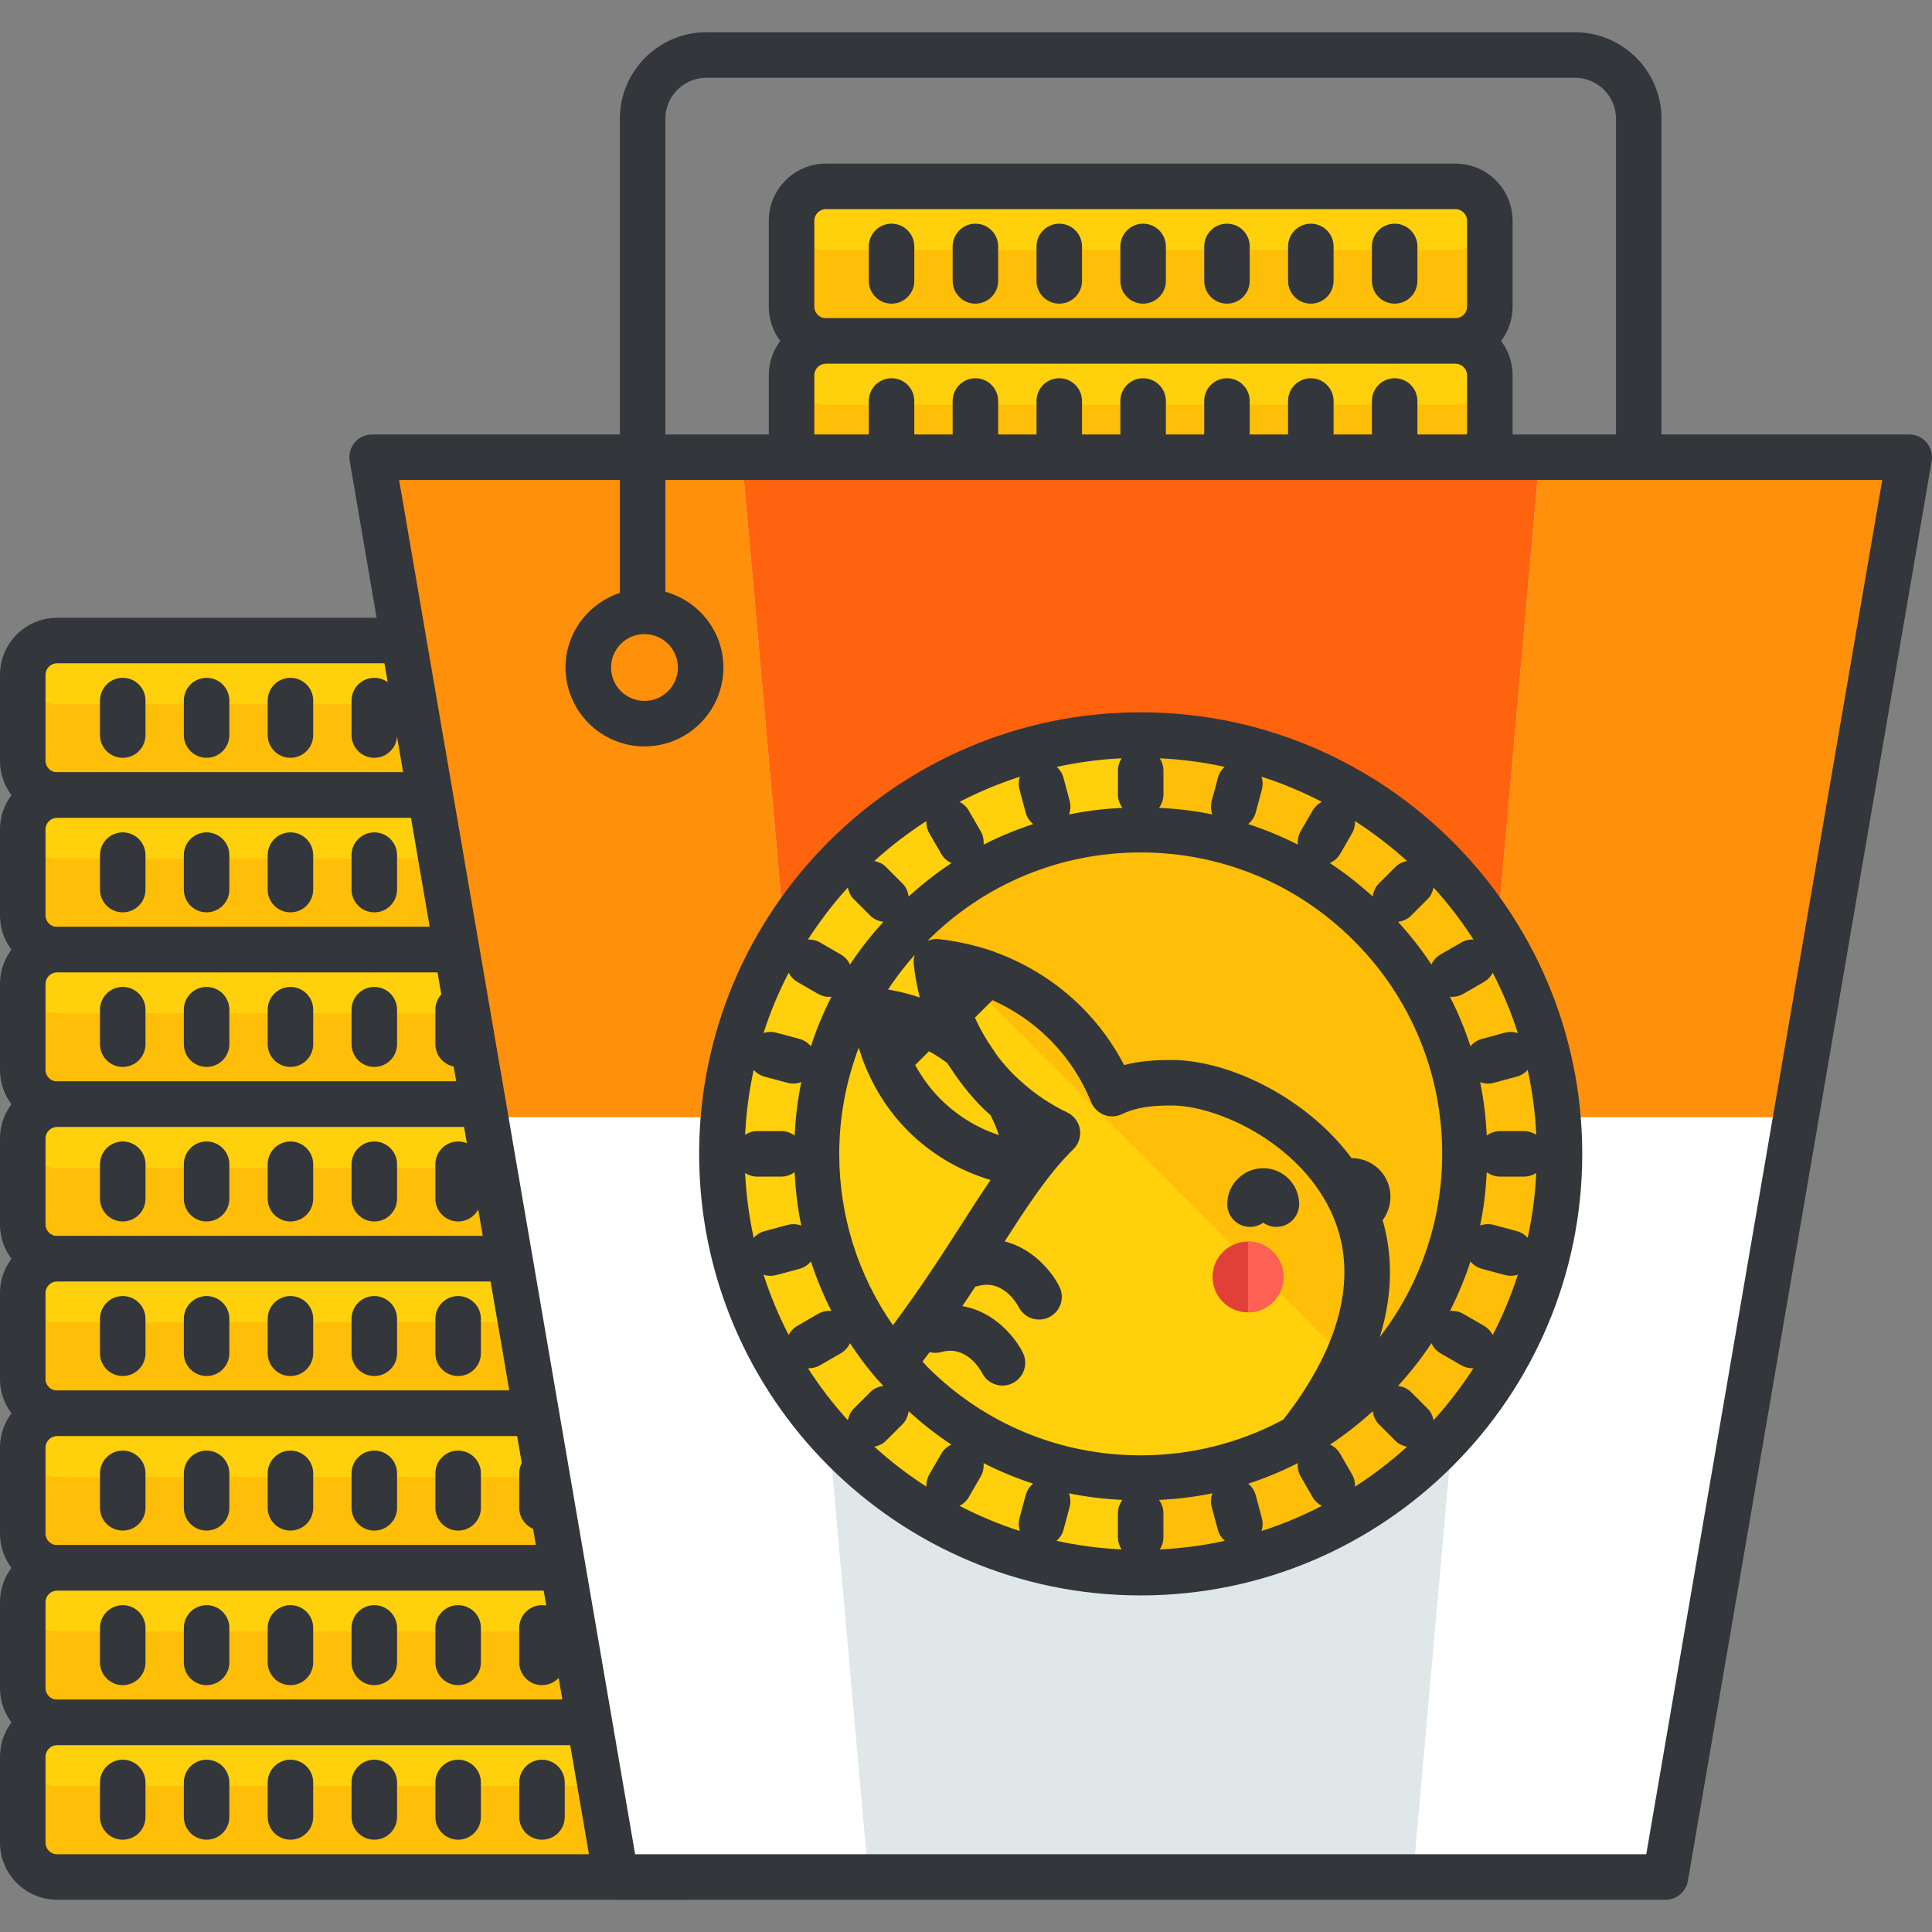 <?xml version="1.0" encoding="iso-8859-1"?>
<!-- Generator: Adobe Illustrator 19.0.0, SVG Export Plug-In . SVG Version: 6.00 Build 0)  -->
<svg version="1.1" id="Layer_1" xmlns="http://www.w3.org/2000/svg" xmlns:xlink="http://www.w3.org/1999/xlink" x="0px" y="0px"
	 viewBox="0 0 127.371 127.371" style="enable-background:new 0 0 127.371 127.371;" xml:space="preserve">
<rect x="0" y="0" width="127.371" height="127.371" fill="#808080" stroke="none"/>
<g>
	<g>
		<g>
			<g>
				<g>
					<path style="fill:#FFBE08;" d="M47.534,50.154c0,1.251-1.015,2.264-2.266,2.264H3.764c-1.25,0-2.264-1.013-2.264-2.264v-5.661
						c0-1.251,1.014-2.265,2.264-2.265h41.505c1.251,0,2.266,1.014,2.266,2.265V50.154z"/>
				</g>
				<g>
					<path style="fill:#FFD00B;" d="M3.764,42.228c-1.193,0-2.161,0.926-2.248,2.098c0.087,1.173,1.055,2.1,2.248,2.1h41.505
						c1.194,0,2.162-0.927,2.249-2.1c-0.087-1.172-1.055-2.098-2.249-2.098H3.764z"/>
				</g>
				<g>
					<path style="fill:#33363A;" d="M45.269,53.918H3.764C1.688,53.918,0,52.229,0,50.154v-5.661c0-2.076,1.688-3.765,3.764-3.765
						h41.505c2.076,0,3.766,1.689,3.766,3.765v5.661C49.034,52.229,47.345,53.918,45.269,53.918z M3.764,43.728
						C3.343,43.728,3,44.071,3,44.493v5.661c0,0.421,0.343,0.764,0.764,0.764h41.505c0.422,0,0.766-0.343,0.766-0.764v-5.661
						c0-0.422-0.344-0.765-0.766-0.765H3.764z"/>
				</g>
			</g>
			<g>
				<g>
					<path style="fill:#33363A;" d="M8.092,49.959c-0.828,0-1.5-0.671-1.5-1.5v-2.272c0-0.829,0.672-1.5,1.5-1.5s1.5,0.671,1.5,1.5
						v2.272C9.592,49.288,8.92,49.959,8.092,49.959z"/>
				</g>
				<g>
					<path style="fill:#33363A;" d="M13.62,49.959c-0.828,0-1.5-0.671-1.5-1.5v-2.272c0-0.829,0.672-1.5,1.5-1.5s1.5,0.671,1.5,1.5
						v2.272C15.12,49.288,14.448,49.959,13.62,49.959z"/>
				</g>
				<g>
					<path style="fill:#33363A;" d="M19.148,49.959c-0.828,0-1.5-0.671-1.5-1.5v-2.272c0-0.829,0.672-1.5,1.5-1.5s1.5,0.671,1.5,1.5
						v2.272C20.648,49.288,19.977,49.959,19.148,49.959z"/>
				</g>
				<g>
					<path style="fill:#33363A;" d="M24.677,49.959c-0.828,0-1.5-0.671-1.5-1.5v-2.272c0-0.829,0.672-1.5,1.5-1.5s1.5,0.671,1.5,1.5
						v2.272C26.177,49.288,25.505,49.959,24.677,49.959z"/>
				</g>
				<g>
					<path style="fill:#33363A;" d="M30.204,49.959c-0.828,0-1.5-0.671-1.5-1.5v-2.272c0-0.829,0.672-1.5,1.5-1.5s1.5,0.671,1.5,1.5
						v2.272C31.704,49.288,31.032,49.959,30.204,49.959z"/>
				</g>
				<g>
					<path style="fill:#33363A;" d="M35.732,49.959c-0.828,0-1.5-0.671-1.5-1.5v-2.272c0-0.829,0.672-1.5,1.5-1.5s1.5,0.671,1.5,1.5
						v2.272C37.232,49.288,36.561,49.959,35.732,49.959z"/>
				</g>
				<g>
					<path style="fill:#33363A;" d="M41.261,49.959c-0.828,0-1.5-0.671-1.5-1.5v-2.272c0-0.829,0.672-1.5,1.5-1.5s1.5,0.671,1.5,1.5
						v2.272C42.761,49.288,42.089,49.959,41.261,49.959z"/>
				</g>
			</g>
		</g>
		<g>
			<g>
				<g>
					<path style="fill:#FFBE08;" d="M47.534,60.344c0,1.251-1.015,2.264-2.266,2.264H3.764c-1.25,0-2.264-1.013-2.264-2.264v-5.661
						c0-1.251,1.014-2.265,2.264-2.265h41.505c1.251,0,2.266,1.014,2.266,2.265V60.344z"/>
				</g>
				<g>
					<path style="fill:#FFD00B;" d="M3.764,52.418c-1.193,0-2.161,0.926-2.248,2.098c0.087,1.173,1.055,2.1,2.248,2.1h41.505
						c1.194,0,2.162-0.927,2.249-2.1c-0.087-1.172-1.055-2.098-2.249-2.098H3.764z"/>
				</g>
				<g>
					<path style="fill:#33363A;" d="M45.269,64.107H3.764C1.688,64.107,0,62.419,0,60.344v-5.661c0-2.076,1.688-3.765,3.764-3.765
						h41.505c2.076,0,3.766,1.689,3.766,3.765v5.661C49.034,62.419,47.345,64.107,45.269,64.107z M3.764,53.918
						C3.343,53.918,3,54.261,3,54.683v5.661c0,0.421,0.343,0.764,0.764,0.764h41.505c0.422,0,0.766-0.343,0.766-0.764v-5.661
						c0-0.422-0.344-0.765-0.766-0.765H3.764z"/>
				</g>
			</g>
			<g>
				<g>
					<path style="fill:#33363A;" d="M8.092,60.148c-0.828,0-1.5-0.671-1.5-1.5v-2.272c0-0.829,0.672-1.5,1.5-1.5s1.5,0.671,1.5,1.5
						v2.272C9.592,59.477,8.92,60.148,8.092,60.148z"/>
				</g>
				<g>
					<path style="fill:#33363A;" d="M13.62,60.148c-0.828,0-1.5-0.671-1.5-1.5v-2.272c0-0.829,0.672-1.5,1.5-1.5s1.5,0.671,1.5,1.5
						v2.272C15.12,59.477,14.448,60.148,13.62,60.148z"/>
				</g>
				<g>
					<path style="fill:#33363A;" d="M19.148,60.148c-0.828,0-1.5-0.671-1.5-1.5v-2.272c0-0.829,0.672-1.5,1.5-1.5s1.5,0.671,1.5,1.5
						v2.272C20.648,59.477,19.977,60.148,19.148,60.148z"/>
				</g>
				<g>
					<path style="fill:#33363A;" d="M24.677,60.148c-0.828,0-1.5-0.671-1.5-1.5v-2.272c0-0.829,0.672-1.5,1.5-1.5s1.5,0.671,1.5,1.5
						v2.272C26.177,59.477,25.505,60.148,24.677,60.148z"/>
				</g>
				<g>
					<path style="fill:#33363A;" d="M30.204,60.148c-0.828,0-1.5-0.671-1.5-1.5v-2.272c0-0.829,0.672-1.5,1.5-1.5s1.5,0.671,1.5,1.5
						v2.272C31.704,59.477,31.032,60.148,30.204,60.148z"/>
				</g>
				<g>
					<path style="fill:#33363A;" d="M35.732,60.148c-0.828,0-1.5-0.671-1.5-1.5v-2.272c0-0.829,0.672-1.5,1.5-1.5s1.5,0.671,1.5,1.5
						v2.272C37.232,59.477,36.561,60.148,35.732,60.148z"/>
				</g>
				<g>
					<path style="fill:#33363A;" d="M41.261,60.148c-0.828,0-1.5-0.671-1.5-1.5v-2.272c0-0.829,0.672-1.5,1.5-1.5s1.5,0.671,1.5,1.5
						v2.272C42.761,59.477,42.089,60.148,41.261,60.148z"/>
				</g>
			</g>
		</g>
		<g>
			<g>
				<g>
					<path style="fill:#FFBE08;" d="M47.534,70.533c0,1.251-1.015,2.264-2.266,2.264H3.764c-1.25,0-2.264-1.013-2.264-2.264v-5.661
						c0-1.251,1.014-2.265,2.264-2.265h41.505c1.251,0,2.266,1.014,2.266,2.265V70.533z"/>
				</g>
				<g>
					<path style="fill:#FFD00B;" d="M3.764,62.607c-1.193,0-2.161,0.926-2.248,2.098c0.087,1.173,1.055,2.1,2.248,2.1h41.505
						c1.194,0,2.162-0.927,2.249-2.1c-0.087-1.172-1.055-2.098-2.249-2.098H3.764z"/>
				</g>
				<g>
					<path style="fill:#33363A;" d="M45.269,74.297H3.764C1.688,74.297,0,72.608,0,70.533v-5.661c0-2.076,1.688-3.765,3.764-3.765
						h41.505c2.076,0,3.766,1.689,3.766,3.765v5.661C49.034,72.608,47.345,74.297,45.269,74.297z M3.764,64.107
						C3.343,64.107,3,64.45,3,64.872v5.661c0,0.421,0.343,0.764,0.764,0.764h41.505c0.422,0,0.766-0.343,0.766-0.764v-5.661
						c0-0.422-0.344-0.765-0.766-0.765H3.764z"/>
				</g>
			</g>
			<g>
				<g>
					<path style="fill:#33363A;" d="M8.092,70.339c-0.828,0-1.5-0.671-1.5-1.5v-2.273c0-0.829,0.672-1.5,1.5-1.5s1.5,0.671,1.5,1.5
						v2.273C9.592,69.667,8.92,70.339,8.092,70.339z"/>
				</g>
				<g>
					<path style="fill:#33363A;" d="M13.62,70.339c-0.828,0-1.5-0.671-1.5-1.5v-2.273c0-0.829,0.672-1.5,1.5-1.5s1.5,0.671,1.5,1.5
						v2.273C15.12,69.667,14.448,70.339,13.62,70.339z"/>
				</g>
				<g>
					<path style="fill:#33363A;" d="M19.148,70.339c-0.828,0-1.5-0.671-1.5-1.5v-2.273c0-0.829,0.672-1.5,1.5-1.5s1.5,0.671,1.5,1.5
						v2.273C20.648,69.667,19.977,70.339,19.148,70.339z"/>
				</g>
				<g>
					<path style="fill:#33363A;" d="M24.677,70.339c-0.828,0-1.5-0.671-1.5-1.5v-2.273c0-0.829,0.672-1.5,1.5-1.5s1.5,0.671,1.5,1.5
						v2.273C26.177,69.667,25.505,70.339,24.677,70.339z"/>
				</g>
				<g>
					<path style="fill:#33363A;" d="M30.204,70.339c-0.828,0-1.5-0.671-1.5-1.5v-2.273c0-0.829,0.672-1.5,1.5-1.5s1.5,0.671,1.5,1.5
						v2.273C31.704,69.667,31.032,70.339,30.204,70.339z"/>
				</g>
				<g>
					<path style="fill:#33363A;" d="M35.732,70.339c-0.828,0-1.5-0.671-1.5-1.5v-2.273c0-0.829,0.672-1.5,1.5-1.5s1.5,0.671,1.5,1.5
						v2.273C37.232,69.667,36.561,70.339,35.732,70.339z"/>
				</g>
				<g>
					<path style="fill:#33363A;" d="M41.261,70.339c-0.828,0-1.5-0.671-1.5-1.5v-2.273c0-0.829,0.672-1.5,1.5-1.5s1.5,0.671,1.5,1.5
						v2.273C42.761,69.667,42.089,70.339,41.261,70.339z"/>
				</g>
			</g>
		</g>
		<g>
			<g>
				<g>
					<path style="fill:#FFBE08;" d="M47.534,80.723c0,1.251-1.015,2.264-2.266,2.264H3.764c-1.25,0-2.264-1.013-2.264-2.264v-5.661
						c0-1.251,1.014-2.265,2.264-2.265h41.505c1.251,0,2.266,1.014,2.266,2.265V80.723z"/>
				</g>
				<g>
					<path style="fill:#FFD00B;" d="M3.764,72.797c-1.193,0-2.161,0.926-2.248,2.098c0.087,1.173,1.055,2.1,2.248,2.1h41.505
						c1.194,0,2.162-0.927,2.249-2.1c-0.087-1.172-1.055-2.098-2.249-2.098H3.764z"/>
				</g>
				<g>
					<path style="fill:#33363A;" d="M45.269,84.486H3.764C1.688,84.486,0,82.798,0,80.723v-5.661c0-2.076,1.688-3.765,3.764-3.765
						h41.505c2.076,0,3.766,1.689,3.766,3.765v5.661C49.034,82.798,47.345,84.486,45.269,84.486z M3.764,74.297
						C3.343,74.297,3,74.64,3,75.061v5.661c0,0.421,0.343,0.764,0.764,0.764h41.505c0.422,0,0.766-0.343,0.766-0.764v-5.661
						c0-0.422-0.344-0.765-0.766-0.765H3.764z"/>
				</g>
			</g>
			<g>
				<g>
					<path style="fill:#33363A;" d="M8.092,80.527c-0.828,0-1.5-0.671-1.5-1.5v-2.272c0-0.829,0.672-1.5,1.5-1.5s1.5,0.671,1.5,1.5
						v2.272C9.592,79.856,8.92,80.527,8.092,80.527z"/>
				</g>
				<g>
					<path style="fill:#33363A;" d="M13.62,80.527c-0.828,0-1.5-0.671-1.5-1.5v-2.272c0-0.829,0.672-1.5,1.5-1.5s1.5,0.671,1.5,1.5
						v2.272C15.12,79.856,14.448,80.527,13.62,80.527z"/>
				</g>
				<g>
					<path style="fill:#33363A;" d="M19.148,80.527c-0.828,0-1.5-0.671-1.5-1.5v-2.272c0-0.829,0.672-1.5,1.5-1.5s1.5,0.671,1.5,1.5
						v2.272C20.648,79.856,19.977,80.527,19.148,80.527z"/>
				</g>
				<g>
					<path style="fill:#33363A;" d="M24.677,80.527c-0.828,0-1.5-0.671-1.5-1.5v-2.272c0-0.829,0.672-1.5,1.5-1.5s1.5,0.671,1.5,1.5
						v2.272C26.177,79.856,25.505,80.527,24.677,80.527z"/>
				</g>
				<g>
					<path style="fill:#33363A;" d="M30.204,80.527c-0.828,0-1.5-0.671-1.5-1.5v-2.272c0-0.829,0.672-1.5,1.5-1.5s1.5,0.671,1.5,1.5
						v2.272C31.704,79.856,31.032,80.527,30.204,80.527z"/>
				</g>
				<g>
					<path style="fill:#33363A;" d="M35.732,80.527c-0.828,0-1.5-0.671-1.5-1.5v-2.272c0-0.829,0.672-1.5,1.5-1.5s1.5,0.671,1.5,1.5
						v2.272C37.232,79.856,36.561,80.527,35.732,80.527z"/>
				</g>
				<g>
					<path style="fill:#33363A;" d="M41.261,80.527c-0.828,0-1.5-0.671-1.5-1.5v-2.272c0-0.829,0.672-1.5,1.5-1.5s1.5,0.671,1.5,1.5
						v2.272C42.761,79.856,42.089,80.527,41.261,80.527z"/>
				</g>
			</g>
		</g>
		<g>
			<g>
				<g>
					<path style="fill:#FFBE08;" d="M47.534,90.912c0,1.251-1.015,2.264-2.266,2.264H3.764c-1.25,0-2.264-1.013-2.264-2.264v-5.661
						c0-1.251,1.014-2.265,2.264-2.265h41.505c1.251,0,2.266,1.014,2.266,2.265V90.912z"/>
				</g>
				<g>
					<path style="fill:#FFD00B;" d="M3.764,82.986c-1.193,0-2.161,0.926-2.248,2.098c0.087,1.173,1.055,2.1,2.248,2.1h41.505
						c1.194,0,2.162-0.927,2.249-2.1c-0.087-1.172-1.055-2.098-2.249-2.098H3.764z"/>
				</g>
				<g>
					<path style="fill:#33363A;" d="M45.269,94.676H3.764C1.688,94.676,0,92.987,0,90.912v-5.661c0-2.076,1.688-3.765,3.764-3.765
						h41.505c2.076,0,3.766,1.689,3.766,3.765v5.661C49.034,92.987,47.345,94.676,45.269,94.676z M3.764,84.486
						C3.343,84.486,3,84.829,3,85.251v5.661c0,0.421,0.343,0.764,0.764,0.764h41.505c0.422,0,0.766-0.343,0.766-0.764v-5.661
						c0-0.422-0.344-0.765-0.766-0.765H3.764z"/>
				</g>
			</g>
			<g>
				<g>
					<path style="fill:#33363A;" d="M8.092,90.717c-0.828,0-1.5-0.671-1.5-1.5v-2.272c0-0.829,0.672-1.5,1.5-1.5s1.5,0.671,1.5,1.5
						v2.272C9.592,90.045,8.92,90.717,8.092,90.717z"/>
				</g>
				<g>
					<path style="fill:#33363A;" d="M13.62,90.717c-0.828,0-1.5-0.671-1.5-1.5v-2.272c0-0.829,0.672-1.5,1.5-1.5s1.5,0.671,1.5,1.5
						v2.272C15.12,90.045,14.448,90.717,13.62,90.717z"/>
				</g>
				<g>
					<path style="fill:#33363A;" d="M19.148,90.717c-0.828,0-1.5-0.671-1.5-1.5v-2.272c0-0.829,0.672-1.5,1.5-1.5s1.5,0.671,1.5,1.5
						v2.272C20.648,90.045,19.977,90.717,19.148,90.717z"/>
				</g>
				<g>
					<path style="fill:#33363A;" d="M24.677,90.717c-0.828,0-1.5-0.671-1.5-1.5v-2.272c0-0.829,0.672-1.5,1.5-1.5s1.5,0.671,1.5,1.5
						v2.272C26.177,90.045,25.505,90.717,24.677,90.717z"/>
				</g>
				<g>
					<path style="fill:#33363A;" d="M30.204,90.717c-0.828,0-1.5-0.671-1.5-1.5v-2.272c0-0.829,0.672-1.5,1.5-1.5s1.5,0.671,1.5,1.5
						v2.272C31.704,90.045,31.032,90.717,30.204,90.717z"/>
				</g>
				<g>
					<path style="fill:#33363A;" d="M35.732,90.717c-0.828,0-1.5-0.671-1.5-1.5v-2.272c0-0.829,0.672-1.5,1.5-1.5s1.5,0.671,1.5,1.5
						v2.272C37.232,90.045,36.561,90.717,35.732,90.717z"/>
				</g>
				<g>
					<path style="fill:#33363A;" d="M41.261,90.717c-0.828,0-1.5-0.671-1.5-1.5v-2.272c0-0.829,0.672-1.5,1.5-1.5s1.5,0.671,1.5,1.5
						v2.272C42.761,90.045,42.089,90.717,41.261,90.717z"/>
				</g>
			</g>
		</g>
		<g>
			<g>
				<g>
					<path style="fill:#FFBE08;" d="M47.534,101.101c0,1.251-1.015,2.264-2.266,2.264H3.764c-1.25,0-2.264-1.013-2.264-2.264V95.44
						c0-1.251,1.014-2.265,2.264-2.265h41.505c1.251,0,2.266,1.014,2.266,2.265V101.101z"/>
				</g>
				<g>
					<path style="fill:#FFD00B;" d="M3.764,93.176c-1.193,0-2.161,0.926-2.248,2.098c0.087,1.173,1.055,2.1,2.248,2.1h41.505
						c1.194,0,2.162-0.927,2.249-2.1c-0.087-1.172-1.055-2.098-2.249-2.098H3.764z"/>
				</g>
				<g>
					<path style="fill:#33363A;" d="M45.269,104.865H3.764c-2.075,0-3.764-1.688-3.764-3.764V95.44c0-2.076,1.688-3.765,3.764-3.765
						h41.505c2.076,0,3.766,1.689,3.766,3.765v5.661C49.034,103.177,47.345,104.865,45.269,104.865z M3.764,94.676
						C3.343,94.676,3,95.019,3,95.44v5.661c0,0.421,0.343,0.764,0.764,0.764h41.505c0.422,0,0.766-0.343,0.766-0.764V95.44
						c0-0.422-0.344-0.765-0.766-0.765H3.764z"/>
				</g>
			</g>
			<g>
				<g>
					<path style="fill:#33363A;" d="M8.092,100.906c-0.828,0-1.5-0.671-1.5-1.5v-2.272c0-0.829,0.672-1.5,1.5-1.5s1.5,0.671,1.5,1.5
						v2.272C9.592,100.235,8.92,100.906,8.092,100.906z"/>
				</g>
				<g>
					<path style="fill:#33363A;" d="M13.62,100.906c-0.828,0-1.5-0.671-1.5-1.5v-2.272c0-0.829,0.672-1.5,1.5-1.5s1.5,0.671,1.5,1.5
						v2.272C15.12,100.235,14.448,100.906,13.62,100.906z"/>
				</g>
				<g>
					<path style="fill:#33363A;" d="M19.148,100.906c-0.828,0-1.5-0.671-1.5-1.5v-2.272c0-0.829,0.672-1.5,1.5-1.5
						s1.5,0.671,1.5,1.5v2.272C20.648,100.235,19.977,100.906,19.148,100.906z"/>
				</g>
				<g>
					<path style="fill:#33363A;" d="M24.677,100.906c-0.828,0-1.5-0.671-1.5-1.5v-2.272c0-0.829,0.672-1.5,1.5-1.5
						s1.5,0.671,1.5,1.5v2.272C26.177,100.235,25.505,100.906,24.677,100.906z"/>
				</g>
				<g>
					<path style="fill:#33363A;" d="M30.204,100.906c-0.828,0-1.5-0.671-1.5-1.5v-2.272c0-0.829,0.672-1.5,1.5-1.5
						s1.5,0.671,1.5,1.5v2.272C31.704,100.235,31.032,100.906,30.204,100.906z"/>
				</g>
				<g>
					<path style="fill:#33363A;" d="M35.732,100.906c-0.828,0-1.5-0.671-1.5-1.5v-2.272c0-0.829,0.672-1.5,1.5-1.5
						s1.5,0.671,1.5,1.5v2.272C37.232,100.235,36.561,100.906,35.732,100.906z"/>
				</g>
				<g>
					<path style="fill:#33363A;" d="M41.261,100.906c-0.828,0-1.5-0.671-1.5-1.5v-2.272c0-0.829,0.672-1.5,1.5-1.5
						s1.5,0.671,1.5,1.5v2.272C42.761,100.235,42.089,100.906,41.261,100.906z"/>
				</g>
			</g>
		</g>
		<g>
			<g>
				<g>
					<path style="fill:#FFBE08;" d="M47.534,111.291c0,1.251-1.015,2.264-2.266,2.264H3.764c-1.25,0-2.264-1.013-2.264-2.264v-5.661
						c0-1.25,1.014-2.265,2.264-2.265h41.505c1.251,0,2.266,1.015,2.266,2.265V111.291z"/>
				</g>
				<g>
					<path style="fill:#FFD00B;" d="M3.764,103.365c-1.193,0-2.161,0.926-2.248,2.098c0.087,1.173,1.055,2.1,2.248,2.1h41.505
						c1.194,0,2.162-0.927,2.249-2.1c-0.087-1.172-1.055-2.098-2.249-2.098H3.764z"/>
				</g>
				<g>
					<path style="fill:#33363A;" d="M45.269,115.055H3.764c-2.075,0-3.764-1.688-3.764-3.764v-5.661
						c0-2.076,1.688-3.765,3.764-3.765h41.505c2.076,0,3.766,1.689,3.766,3.765v5.661C49.034,113.366,47.345,115.055,45.269,115.055
						z M3.764,104.865c-0.421,0-0.764,0.343-0.764,0.765v5.661c0,0.421,0.343,0.764,0.764,0.764h41.505
						c0.422,0,0.766-0.343,0.766-0.764v-5.661c0-0.422-0.344-0.765-0.766-0.765H3.764z"/>
				</g>
			</g>
			<g>
				<g>
					<path style="fill:#33363A;" d="M8.092,111.096c-0.828,0-1.5-0.671-1.5-1.5v-2.272c0-0.829,0.672-1.5,1.5-1.5s1.5,0.671,1.5,1.5
						v2.272C9.592,110.424,8.92,111.096,8.092,111.096z"/>
				</g>
				<g>
					<path style="fill:#33363A;" d="M13.62,111.096c-0.828,0-1.5-0.671-1.5-1.5v-2.272c0-0.829,0.672-1.5,1.5-1.5s1.5,0.671,1.5,1.5
						v2.272C15.12,110.424,14.448,111.096,13.62,111.096z"/>
				</g>
				<g>
					<path style="fill:#33363A;" d="M19.148,111.096c-0.828,0-1.5-0.671-1.5-1.5v-2.272c0-0.829,0.672-1.5,1.5-1.5
						s1.5,0.671,1.5,1.5v2.272C20.648,110.424,19.977,111.096,19.148,111.096z"/>
				</g>
				<g>
					<path style="fill:#33363A;" d="M24.677,111.096c-0.828,0-1.5-0.671-1.5-1.5v-2.272c0-0.829,0.672-1.5,1.5-1.5
						s1.5,0.671,1.5,1.5v2.272C26.177,110.424,25.505,111.096,24.677,111.096z"/>
				</g>
				<g>
					<path style="fill:#33363A;" d="M30.204,111.096c-0.828,0-1.5-0.671-1.5-1.5v-2.272c0-0.829,0.672-1.5,1.5-1.5
						s1.5,0.671,1.5,1.5v2.272C31.704,110.424,31.032,111.096,30.204,111.096z"/>
				</g>
				<g>
					<path style="fill:#33363A;" d="M35.732,111.096c-0.828,0-1.5-0.671-1.5-1.5v-2.272c0-0.829,0.672-1.5,1.5-1.5
						s1.5,0.671,1.5,1.5v2.272C37.232,110.424,36.561,111.096,35.732,111.096z"/>
				</g>
				<g>
					<path style="fill:#33363A;" d="M41.261,111.096c-0.828,0-1.5-0.671-1.5-1.5v-2.272c0-0.829,0.672-1.5,1.5-1.5
						s1.5,0.671,1.5,1.5v2.272C42.761,110.424,42.089,111.096,41.261,111.096z"/>
				</g>
			</g>
		</g>
		<g>
			<g>
				<g>
					<path style="fill:#FFBE08;" d="M47.534,121.48c0,1.251-1.015,2.264-2.266,2.264H3.764c-1.25,0-2.264-1.013-2.264-2.264v-5.661
						c0-1.251,1.014-2.265,2.264-2.265h41.505c1.251,0,2.266,1.014,2.266,2.265V121.48z"/>
				</g>
				<g>
					<path style="fill:#FFD00B;" d="M3.764,113.555c-1.193,0-2.161,0.926-2.248,2.098c0.087,1.173,1.055,2.1,2.248,2.1h41.505
						c1.194,0,2.162-0.927,2.249-2.1c-0.087-1.172-1.055-2.098-2.249-2.098H3.764z"/>
				</g>
				<g>
					<path style="fill:#33363A;" d="M45.269,125.244H3.764c-2.075,0-3.764-1.688-3.764-3.764v-5.661
						c0-2.076,1.688-3.765,3.764-3.765h41.505c2.076,0,3.766,1.689,3.766,3.765v5.661C49.034,123.556,47.345,125.244,45.269,125.244
						z M3.764,115.055c-0.421,0-0.764,0.343-0.764,0.765v5.661c0,0.421,0.343,0.764,0.764,0.764h41.505
						c0.422,0,0.766-0.343,0.766-0.764v-5.661c0-0.422-0.344-0.765-0.766-0.765H3.764z"/>
				</g>
			</g>
			<g>
				<g>
					<path style="fill:#33363A;" d="M8.092,121.285c-0.828,0-1.5-0.671-1.5-1.5v-2.272c0-0.829,0.672-1.5,1.5-1.5s1.5,0.671,1.5,1.5
						v2.272C9.592,120.614,8.92,121.285,8.092,121.285z"/>
				</g>
				<g>
					<path style="fill:#33363A;" d="M13.62,121.285c-0.828,0-1.5-0.671-1.5-1.5v-2.272c0-0.829,0.672-1.5,1.5-1.5s1.5,0.671,1.5,1.5
						v2.272C15.12,120.614,14.448,121.285,13.62,121.285z"/>
				</g>
				<g>
					<path style="fill:#33363A;" d="M19.148,121.285c-0.828,0-1.5-0.671-1.5-1.5v-2.272c0-0.829,0.672-1.5,1.5-1.5
						s1.5,0.671,1.5,1.5v2.272C20.648,120.614,19.977,121.285,19.148,121.285z"/>
				</g>
				<g>
					<path style="fill:#33363A;" d="M24.677,121.285c-0.828,0-1.5-0.671-1.5-1.5v-2.272c0-0.829,0.672-1.5,1.5-1.5
						s1.5,0.671,1.5,1.5v2.272C26.177,120.614,25.505,121.285,24.677,121.285z"/>
				</g>
				<g>
					<path style="fill:#33363A;" d="M30.204,121.285c-0.828,0-1.5-0.671-1.5-1.5v-2.272c0-0.829,0.672-1.5,1.5-1.5
						s1.5,0.671,1.5,1.5v2.272C31.704,120.614,31.032,121.285,30.204,121.285z"/>
				</g>
				<g>
					<path style="fill:#33363A;" d="M35.732,121.285c-0.828,0-1.5-0.671-1.5-1.5v-2.272c0-0.829,0.672-1.5,1.5-1.5
						s1.5,0.671,1.5,1.5v2.272C37.232,120.614,36.561,121.285,35.732,121.285z"/>
				</g>
				<g>
					<path style="fill:#33363A;" d="M41.261,121.285c-0.828,0-1.5-0.671-1.5-1.5v-2.272c0-0.829,0.672-1.5,1.5-1.5
						s1.5,0.671,1.5,1.5v2.272C42.761,120.614,42.089,121.285,41.261,121.285z"/>
				</g>
			</g>
		</g>
	</g>
	<g>
		<g>
			<g>
				<g>
					<path style="fill:#FFBE08;" d="M98.22,20.215c0,1.251-1.015,2.264-2.266,2.264H54.449c-1.25,0-2.264-1.013-2.264-2.264v-5.661
						c0-1.251,1.014-2.265,2.264-2.265h41.505c1.251,0,2.266,1.014,2.266,2.265V20.215z"/>
				</g>
				<g>
					<path style="fill:#FFD00B;" d="M54.449,12.289c-1.193,0-2.161,0.926-2.248,2.098c0.087,1.173,1.055,2.1,2.248,2.1h41.505
						c1.194,0,2.162-0.927,2.249-2.1c-0.087-1.172-1.055-2.098-2.249-2.098H54.449z"/>
				</g>
				<g>
					<path style="fill:#33363A;" d="M95.954,23.978H54.449c-2.075,0-3.764-1.688-3.764-3.764v-5.661
						c0-2.076,1.688-3.765,3.764-3.765h41.505c2.076,0,3.766,1.689,3.766,3.765v5.661C99.72,22.29,98.03,23.978,95.954,23.978z
						 M54.449,13.789c-0.421,0-0.764,0.343-0.764,0.765v5.661c0,0.421,0.343,0.764,0.764,0.764h41.505
						c0.422,0,0.766-0.343,0.766-0.764v-5.661c0-0.422-0.344-0.765-0.766-0.765H54.449z"/>
				</g>
			</g>
			<g>
				<g>
					<path style="fill:#33363A;" d="M58.777,20.019c-0.828,0-1.5-0.671-1.5-1.5v-2.272c0-0.829,0.672-1.5,1.5-1.5s1.5,0.671,1.5,1.5
						v2.272C60.277,19.348,59.605,20.019,58.777,20.019z"/>
				</g>
				<g>
					<path style="fill:#33363A;" d="M64.306,20.019c-0.828,0-1.5-0.671-1.5-1.5v-2.272c0-0.829,0.672-1.5,1.5-1.5s1.5,0.671,1.5,1.5
						v2.272C65.806,19.348,65.134,20.019,64.306,20.019z"/>
				</g>
				<g>
					<path style="fill:#33363A;" d="M69.834,20.019c-0.828,0-1.5-0.671-1.5-1.5v-2.272c0-0.829,0.672-1.5,1.5-1.5s1.5,0.671,1.5,1.5
						v2.272C71.334,19.348,70.662,20.019,69.834,20.019z"/>
				</g>
				<g>
					<path style="fill:#33363A;" d="M75.362,20.019c-0.828,0-1.5-0.671-1.5-1.5v-2.272c0-0.829,0.672-1.5,1.5-1.5s1.5,0.671,1.5,1.5
						v2.272C76.862,19.348,76.19,20.019,75.362,20.019z"/>
				</g>
				<g>
					<path style="fill:#33363A;" d="M80.89,20.019c-0.828,0-1.5-0.671-1.5-1.5v-2.272c0-0.829,0.672-1.5,1.5-1.5s1.5,0.671,1.5,1.5
						v2.272C82.39,19.348,81.718,20.019,80.89,20.019z"/>
				</g>
				<g>
					<path style="fill:#33363A;" d="M86.418,20.019c-0.828,0-1.5-0.671-1.5-1.5v-2.272c0-0.829,0.672-1.5,1.5-1.5s1.5,0.671,1.5,1.5
						v2.272C87.918,19.348,87.246,20.019,86.418,20.019z"/>
				</g>
				<g>
					<path style="fill:#33363A;" d="M91.946,20.019c-0.828,0-1.5-0.671-1.5-1.5v-2.272c0-0.829,0.672-1.5,1.5-1.5s1.5,0.671,1.5,1.5
						v2.272C93.446,19.348,92.774,20.019,91.946,20.019z"/>
				</g>
			</g>
		</g>
		<g>
			<g>
				<g>
					<path style="fill:#FFBE08;" d="M98.22,30.404c0,1.251-1.015,2.264-2.266,2.264H54.449c-1.25,0-2.264-1.013-2.264-2.264v-5.661
						c0-1.251,1.014-2.265,2.264-2.265h41.505c1.251,0,2.266,1.014,2.266,2.265V30.404z"/>
				</g>
				<g>
					<path style="fill:#FFD00B;" d="M54.449,22.478c-1.193,0-2.161,0.926-2.248,2.098c0.087,1.173,1.055,2.1,2.248,2.1h41.505
						c1.194,0,2.162-0.927,2.249-2.1c-0.087-1.172-1.055-2.098-2.249-2.098H54.449z"/>
				</g>
				<g>
					<path style="fill:#33363A;" d="M95.954,34.168H54.449c-2.075,0-3.764-1.688-3.764-3.764v-5.661
						c0-2.076,1.688-3.765,3.764-3.765h41.505c2.076,0,3.766,1.689,3.766,3.765v5.661C99.72,32.479,98.03,34.168,95.954,34.168z
						 M54.449,23.978c-0.421,0-0.764,0.343-0.764,0.765v5.661c0,0.421,0.343,0.764,0.764,0.764h41.505
						c0.422,0,0.766-0.343,0.766-0.764v-5.661c0-0.422-0.344-0.765-0.766-0.765H54.449z"/>
				</g>
			</g>
			<g>
				<g>
					<path style="fill:#33363A;" d="M58.777,30.209c-0.828,0-1.5-0.671-1.5-1.5v-2.272c0-0.829,0.672-1.5,1.5-1.5s1.5,0.671,1.5,1.5
						v2.272C60.277,29.538,59.605,30.209,58.777,30.209z"/>
				</g>
				<g>
					<path style="fill:#33363A;" d="M64.306,30.209c-0.828,0-1.5-0.671-1.5-1.5v-2.272c0-0.829,0.672-1.5,1.5-1.5s1.5,0.671,1.5,1.5
						v2.272C65.806,29.538,65.134,30.209,64.306,30.209z"/>
				</g>
				<g>
					<path style="fill:#33363A;" d="M69.834,30.209c-0.828,0-1.5-0.671-1.5-1.5v-2.272c0-0.829,0.672-1.5,1.5-1.5s1.5,0.671,1.5,1.5
						v2.272C71.334,29.538,70.662,30.209,69.834,30.209z"/>
				</g>
				<g>
					<path style="fill:#33363A;" d="M75.362,30.209c-0.828,0-1.5-0.671-1.5-1.5v-2.272c0-0.829,0.672-1.5,1.5-1.5s1.5,0.671,1.5,1.5
						v2.272C76.862,29.538,76.19,30.209,75.362,30.209z"/>
				</g>
				<g>
					<path style="fill:#33363A;" d="M80.89,30.209c-0.828,0-1.5-0.671-1.5-1.5v-2.272c0-0.829,0.672-1.5,1.5-1.5s1.5,0.671,1.5,1.5
						v2.272C82.39,29.538,81.718,30.209,80.89,30.209z"/>
				</g>
				<g>
					<path style="fill:#33363A;" d="M86.418,30.209c-0.828,0-1.5-0.671-1.5-1.5v-2.272c0-0.829,0.672-1.5,1.5-1.5s1.5,0.671,1.5,1.5
						v2.272C87.918,29.538,87.246,30.209,86.418,30.209z"/>
				</g>
				<g>
					<path style="fill:#33363A;" d="M91.946,30.209c-0.828,0-1.5-0.671-1.5-1.5v-2.272c0-0.829,0.672-1.5,1.5-1.5s1.5,0.671,1.5,1.5
						v2.272C93.446,29.538,92.774,30.209,91.946,30.209z"/>
				</g>
			</g>
		</g>
		<g>
			<g>
				<g>
					<path style="fill:#FFBE08;" d="M98.22,40.594c0,1.251-1.015,2.264-2.266,2.264H54.449c-1.25,0-2.264-1.013-2.264-2.264v-5.661
						c0-1.251,1.014-2.265,2.264-2.265h41.505c1.251,0,2.266,1.014,2.266,2.265V40.594z"/>
				</g>
				<g>
					<path style="fill:#FFD00B;" d="M54.449,32.668c-1.193,0-2.161,0.926-2.248,2.098c0.087,1.173,1.055,2.1,2.248,2.1h41.505
						c1.194,0,2.162-0.927,2.249-2.1c-0.087-1.172-1.055-2.098-2.249-2.098H54.449z"/>
				</g>
				<g>
					<path style="fill:#33363A;" d="M95.954,44.357H54.449c-2.075,0-3.764-1.688-3.764-3.764v-5.661
						c0-2.076,1.688-3.765,3.764-3.765h41.505c2.076,0,3.766,1.689,3.766,3.765v5.661C99.72,42.669,98.03,44.357,95.954,44.357z
						 M54.449,34.168c-0.421,0-0.764,0.343-0.764,0.765v5.661c0,0.421,0.343,0.764,0.764,0.764h41.505
						c0.422,0,0.766-0.343,0.766-0.764v-5.661c0-0.422-0.344-0.765-0.766-0.765H54.449z"/>
				</g>
			</g>
			<g>
				<g>
					<path style="fill:#33363A;" d="M58.777,40.398c-0.828,0-1.5-0.671-1.5-1.5v-2.272c0-0.829,0.672-1.5,1.5-1.5s1.5,0.671,1.5,1.5
						v2.272C60.277,39.727,59.605,40.398,58.777,40.398z"/>
				</g>
				<g>
					<path style="fill:#33363A;" d="M64.306,40.398c-0.828,0-1.5-0.671-1.5-1.5v-2.272c0-0.829,0.672-1.5,1.5-1.5s1.5,0.671,1.5,1.5
						v2.272C65.806,39.727,65.134,40.398,64.306,40.398z"/>
				</g>
				<g>
					<path style="fill:#33363A;" d="M69.834,40.398c-0.828,0-1.5-0.671-1.5-1.5v-2.272c0-0.829,0.672-1.5,1.5-1.5s1.5,0.671,1.5,1.5
						v2.272C71.334,39.727,70.662,40.398,69.834,40.398z"/>
				</g>
				<g>
					<path style="fill:#33363A;" d="M75.362,40.398c-0.828,0-1.5-0.671-1.5-1.5v-2.272c0-0.829,0.672-1.5,1.5-1.5s1.5,0.671,1.5,1.5
						v2.272C76.862,39.727,76.19,40.398,75.362,40.398z"/>
				</g>
				<g>
					<path style="fill:#33363A;" d="M80.89,40.398c-0.828,0-1.5-0.671-1.5-1.5v-2.272c0-0.829,0.672-1.5,1.5-1.5s1.5,0.671,1.5,1.5
						v2.272C82.39,39.727,81.718,40.398,80.89,40.398z"/>
				</g>
				<g>
					<path style="fill:#33363A;" d="M86.418,40.398c-0.828,0-1.5-0.671-1.5-1.5v-2.272c0-0.829,0.672-1.5,1.5-1.5s1.5,0.671,1.5,1.5
						v2.272C87.918,39.727,87.246,40.398,86.418,40.398z"/>
				</g>
				<g>
					<path style="fill:#33363A;" d="M91.946,40.398c-0.828,0-1.5-0.671-1.5-1.5v-2.272c0-0.829,0.672-1.5,1.5-1.5s1.5,0.671,1.5,1.5
						v2.272C93.446,39.727,92.774,40.398,91.946,40.398z"/>
				</g>
			</g>
		</g>
		<g>
			<g>
				<g>
					<path style="fill:#FFBE08;" d="M98.22,50.783c0,1.251-1.015,2.264-2.266,2.264H54.449c-1.25,0-2.264-1.013-2.264-2.264v-5.661
						c0-1.251,1.014-2.265,2.264-2.265h41.505c1.251,0,2.266,1.014,2.266,2.265V50.783z"/>
				</g>
				<g>
					<path style="fill:#FFD00B;" d="M54.449,42.857c-1.193,0-2.161,0.926-2.248,2.098c0.087,1.173,1.055,2.1,2.248,2.1h41.505
						c1.194,0,2.162-0.927,2.249-2.1c-0.087-1.172-1.055-2.098-2.249-2.098H54.449z"/>
				</g>
				<g>
					<path style="fill:#33363A;" d="M95.954,54.547H54.449c-2.075,0-3.764-1.688-3.764-3.764v-5.661
						c0-2.076,1.688-3.765,3.764-3.765h41.505c2.076,0,3.766,1.689,3.766,3.765v5.661C99.72,52.858,98.03,54.547,95.954,54.547z
						 M54.449,44.357c-0.421,0-0.764,0.343-0.764,0.765v5.661c0,0.421,0.343,0.764,0.764,0.764h41.505
						c0.422,0,0.766-0.343,0.766-0.764v-5.661c0-0.422-0.344-0.765-0.766-0.765H54.449z"/>
				</g>
			</g>
			<g>
				<g>
					<path style="fill:#33363A;" d="M58.777,50.589c-0.828,0-1.5-0.671-1.5-1.5v-2.273c0-0.829,0.672-1.5,1.5-1.5s1.5,0.671,1.5,1.5
						v2.273C60.277,49.917,59.605,50.589,58.777,50.589z"/>
				</g>
				<g>
					<path style="fill:#33363A;" d="M64.306,50.589c-0.828,0-1.5-0.671-1.5-1.5v-2.273c0-0.829,0.672-1.5,1.5-1.5s1.5,0.671,1.5,1.5
						v2.273C65.806,49.917,65.134,50.589,64.306,50.589z"/>
				</g>
				<g>
					<path style="fill:#33363A;" d="M69.834,50.589c-0.828,0-1.5-0.671-1.5-1.5v-2.273c0-0.829,0.672-1.5,1.5-1.5s1.5,0.671,1.5,1.5
						v2.273C71.334,49.917,70.662,50.589,69.834,50.589z"/>
				</g>
				<g>
					<path style="fill:#33363A;" d="M75.362,50.589c-0.828,0-1.5-0.671-1.5-1.5v-2.273c0-0.829,0.672-1.5,1.5-1.5s1.5,0.671,1.5,1.5
						v2.273C76.862,49.917,76.19,50.589,75.362,50.589z"/>
				</g>
				<g>
					<path style="fill:#33363A;" d="M80.89,50.589c-0.828,0-1.5-0.671-1.5-1.5v-2.273c0-0.829,0.672-1.5,1.5-1.5s1.5,0.671,1.5,1.5
						v2.273C82.39,49.917,81.718,50.589,80.89,50.589z"/>
				</g>
				<g>
					<path style="fill:#33363A;" d="M86.418,50.589c-0.828,0-1.5-0.671-1.5-1.5v-2.273c0-0.829,0.672-1.5,1.5-1.5s1.5,0.671,1.5,1.5
						v2.273C87.918,49.917,87.246,50.589,86.418,50.589z"/>
				</g>
				<g>
					<path style="fill:#33363A;" d="M91.946,50.589c-0.828,0-1.5-0.671-1.5-1.5v-2.273c0-0.829,0.672-1.5,1.5-1.5s1.5,0.671,1.5,1.5
						v2.273C93.446,49.917,92.774,50.589,91.946,50.589z"/>
				</g>
			</g>
		</g>
		<g>
			<g>
				<g>
					<path style="fill:#FFBE08;" d="M98.22,60.973c0,1.251-1.015,2.264-2.266,2.264H54.449c-1.25,0-2.264-1.013-2.264-2.264v-5.661
						c0-1.251,1.014-2.265,2.264-2.265h41.505c1.251,0,2.266,1.014,2.266,2.265V60.973z"/>
				</g>
				<g>
					<path style="fill:#FFD00B;" d="M54.449,53.047c-1.193,0-2.161,0.926-2.248,2.098c0.087,1.173,1.055,2.1,2.248,2.1h41.505
						c1.194,0,2.162-0.927,2.249-2.1c-0.087-1.172-1.055-2.098-2.249-2.098H54.449z"/>
				</g>
				<g>
					<path style="fill:#33363A;" d="M95.954,64.736H54.449c-2.075,0-3.764-1.688-3.764-3.764v-5.661
						c0-2.076,1.688-3.765,3.764-3.765h41.505c2.076,0,3.766,1.689,3.766,3.765v5.661C99.72,63.048,98.03,64.736,95.954,64.736z
						 M54.449,54.547c-0.421,0-0.764,0.343-0.764,0.765v5.661c0,0.421,0.343,0.764,0.764,0.764h41.505
						c0.422,0,0.766-0.343,0.766-0.764v-5.661c0-0.422-0.344-0.765-0.766-0.765H54.449z"/>
				</g>
			</g>
			<g>
				<g>
					<path style="fill:#33363A;" d="M58.777,60.777c-0.828,0-1.5-0.671-1.5-1.5v-2.272c0-0.829,0.672-1.5,1.5-1.5s1.5,0.671,1.5,1.5
						v2.272C60.277,60.106,59.605,60.777,58.777,60.777z"/>
				</g>
				<g>
					<path style="fill:#33363A;" d="M64.306,60.777c-0.828,0-1.5-0.671-1.5-1.5v-2.272c0-0.829,0.672-1.5,1.5-1.5s1.5,0.671,1.5,1.5
						v2.272C65.806,60.106,65.134,60.777,64.306,60.777z"/>
				</g>
				<g>
					<path style="fill:#33363A;" d="M69.834,60.777c-0.828,0-1.5-0.671-1.5-1.5v-2.272c0-0.829,0.672-1.5,1.5-1.5s1.5,0.671,1.5,1.5
						v2.272C71.334,60.106,70.662,60.777,69.834,60.777z"/>
				</g>
				<g>
					<path style="fill:#33363A;" d="M75.362,60.777c-0.828,0-1.5-0.671-1.5-1.5v-2.272c0-0.829,0.672-1.5,1.5-1.5s1.5,0.671,1.5,1.5
						v2.272C76.862,60.106,76.19,60.777,75.362,60.777z"/>
				</g>
				<g>
					<path style="fill:#33363A;" d="M80.89,60.777c-0.828,0-1.5-0.671-1.5-1.5v-2.272c0-0.829,0.672-1.5,1.5-1.5s1.5,0.671,1.5,1.5
						v2.272C82.39,60.106,81.718,60.777,80.89,60.777z"/>
				</g>
				<g>
					<path style="fill:#33363A;" d="M86.418,60.777c-0.828,0-1.5-0.671-1.5-1.5v-2.272c0-0.829,0.672-1.5,1.5-1.5s1.5,0.671,1.5,1.5
						v2.272C87.918,60.106,87.246,60.777,86.418,60.777z"/>
				</g>
				<g>
					<path style="fill:#33363A;" d="M91.946,60.777c-0.828,0-1.5-0.671-1.5-1.5v-2.272c0-0.829,0.672-1.5,1.5-1.5s1.5,0.671,1.5,1.5
						v2.272C93.446,60.106,92.774,60.777,91.946,60.777z"/>
				</g>
			</g>
		</g>
		<g>
			<g>
				<g>
					<path style="fill:#FFBE08;" d="M98.22,71.162c0,1.251-1.015,2.264-2.266,2.264H54.449c-1.25,0-2.264-1.013-2.264-2.264v-5.661
						c0-1.251,1.014-2.265,2.264-2.265h41.505c1.251,0,2.266,1.014,2.266,2.265V71.162z"/>
				</g>
				<g>
					<path style="fill:#FFD00B;" d="M54.449,63.236c-1.193,0-2.161,0.926-2.248,2.098c0.087,1.173,1.055,2.1,2.248,2.1h41.505
						c1.194,0,2.162-0.927,2.249-2.1c-0.087-1.172-1.055-2.098-2.249-2.098H54.449z"/>
				</g>
				<g>
					<path style="fill:#33363A;" d="M95.954,74.926H54.449c-2.075,0-3.764-1.688-3.764-3.764v-5.661
						c0-2.076,1.688-3.765,3.764-3.765h41.505c2.076,0,3.766,1.689,3.766,3.765v5.661C99.72,73.237,98.03,74.926,95.954,74.926z
						 M54.449,64.736c-0.421,0-0.764,0.343-0.764,0.765v5.661c0,0.421,0.343,0.764,0.764,0.764h41.505
						c0.422,0,0.766-0.343,0.766-0.764v-5.661c0-0.422-0.344-0.765-0.766-0.765H54.449z"/>
				</g>
			</g>
			<g>
				<g>
					<path style="fill:#33363A;" d="M58.777,70.967c-0.828,0-1.5-0.671-1.5-1.5v-2.272c0-0.829,0.672-1.5,1.5-1.5s1.5,0.671,1.5,1.5
						v2.272C60.277,70.295,59.605,70.967,58.777,70.967z"/>
				</g>
				<g>
					<path style="fill:#33363A;" d="M64.306,70.967c-0.828,0-1.5-0.671-1.5-1.5v-2.272c0-0.829,0.672-1.5,1.5-1.5s1.5,0.671,1.5,1.5
						v2.272C65.806,70.295,65.134,70.967,64.306,70.967z"/>
				</g>
				<g>
					<path style="fill:#33363A;" d="M69.834,70.967c-0.828,0-1.5-0.671-1.5-1.5v-2.272c0-0.829,0.672-1.5,1.5-1.5s1.5,0.671,1.5,1.5
						v2.272C71.334,70.295,70.662,70.967,69.834,70.967z"/>
				</g>
				<g>
					<path style="fill:#33363A;" d="M75.362,70.967c-0.828,0-1.5-0.671-1.5-1.5v-2.272c0-0.829,0.672-1.5,1.5-1.5s1.5,0.671,1.5,1.5
						v2.272C76.862,70.295,76.19,70.967,75.362,70.967z"/>
				</g>
				<g>
					<path style="fill:#33363A;" d="M80.89,70.967c-0.828,0-1.5-0.671-1.5-1.5v-2.272c0-0.829,0.672-1.5,1.5-1.5s1.5,0.671,1.5,1.5
						v2.272C82.39,70.295,81.718,70.967,80.89,70.967z"/>
				</g>
				<g>
					<path style="fill:#33363A;" d="M86.418,70.967c-0.828,0-1.5-0.671-1.5-1.5v-2.272c0-0.829,0.672-1.5,1.5-1.5s1.5,0.671,1.5,1.5
						v2.272C87.918,70.295,87.246,70.967,86.418,70.967z"/>
				</g>
				<g>
					<path style="fill:#33363A;" d="M91.946,70.967c-0.828,0-1.5-0.671-1.5-1.5v-2.272c0-0.829,0.672-1.5,1.5-1.5s1.5,0.671,1.5,1.5
						v2.272C93.446,70.295,92.774,70.967,91.946,70.967z"/>
				</g>
			</g>
		</g>
		<g>
			<g>
				<g>
					<path style="fill:#FFBE08;" d="M98.22,81.351c0,1.251-1.015,2.264-2.266,2.264H54.449c-1.25,0-2.264-1.013-2.264-2.264V75.69
						c0-1.251,1.014-2.265,2.264-2.265h41.505c1.251,0,2.266,1.014,2.266,2.265V81.351z"/>
				</g>
				<g>
					<path style="fill:#FFD00B;" d="M54.449,73.426c-1.193,0-2.161,0.926-2.248,2.098c0.087,1.173,1.055,2.1,2.248,2.1h41.505
						c1.194,0,2.162-0.927,2.249-2.1c-0.087-1.172-1.055-2.098-2.249-2.098H54.449z"/>
				</g>
				<g>
					<path style="fill:#33363A;" d="M95.954,85.115H54.449c-2.075,0-3.764-1.688-3.764-3.764V75.69c0-2.076,1.688-3.765,3.764-3.765
						h41.505c2.076,0,3.766,1.689,3.766,3.765v5.661C99.72,83.427,98.03,85.115,95.954,85.115z M54.449,74.926
						c-0.421,0-0.764,0.343-0.764,0.765v5.661c0,0.421,0.343,0.764,0.764,0.764h41.505c0.422,0,0.766-0.343,0.766-0.764V75.69
						c0-0.422-0.344-0.765-0.766-0.765H54.449z"/>
				</g>
			</g>
			<g>
				<g>
					<path style="fill:#33363A;" d="M58.777,81.156c-0.828,0-1.5-0.671-1.5-1.5v-2.272c0-0.829,0.672-1.5,1.5-1.5s1.5,0.671,1.5,1.5
						v2.272C60.277,80.485,59.605,81.156,58.777,81.156z"/>
				</g>
				<g>
					<path style="fill:#33363A;" d="M64.306,81.156c-0.828,0-1.5-0.671-1.5-1.5v-2.272c0-0.829,0.672-1.5,1.5-1.5s1.5,0.671,1.5,1.5
						v2.272C65.806,80.485,65.134,81.156,64.306,81.156z"/>
				</g>
				<g>
					<path style="fill:#33363A;" d="M69.834,81.156c-0.828,0-1.5-0.671-1.5-1.5v-2.272c0-0.829,0.672-1.5,1.5-1.5s1.5,0.671,1.5,1.5
						v2.272C71.334,80.485,70.662,81.156,69.834,81.156z"/>
				</g>
				<g>
					<path style="fill:#33363A;" d="M75.362,81.156c-0.828,0-1.5-0.671-1.5-1.5v-2.272c0-0.829,0.672-1.5,1.5-1.5s1.5,0.671,1.5,1.5
						v2.272C76.862,80.485,76.19,81.156,75.362,81.156z"/>
				</g>
				<g>
					<path style="fill:#33363A;" d="M80.89,81.156c-0.828,0-1.5-0.671-1.5-1.5v-2.272c0-0.829,0.672-1.5,1.5-1.5s1.5,0.671,1.5,1.5
						v2.272C82.39,80.485,81.718,81.156,80.89,81.156z"/>
				</g>
				<g>
					<path style="fill:#33363A;" d="M86.418,81.156c-0.828,0-1.5-0.671-1.5-1.5v-2.272c0-0.829,0.672-1.5,1.5-1.5s1.5,0.671,1.5,1.5
						v2.272C87.918,80.485,87.246,81.156,86.418,81.156z"/>
				</g>
				<g>
					<path style="fill:#33363A;" d="M91.946,81.156c-0.828,0-1.5-0.671-1.5-1.5v-2.272c0-0.829,0.672-1.5,1.5-1.5s1.5,0.671,1.5,1.5
						v2.272C93.446,80.485,92.774,81.156,91.946,81.156z"/>
				</g>
			</g>
		</g>
		<g>
			<g>
				<g>
					<path style="fill:#FFBE08;" d="M98.22,91.541c0,1.251-1.015,2.264-2.266,2.264H54.449c-1.25,0-2.264-1.013-2.264-2.264V85.88
						c0-1.25,1.014-2.265,2.264-2.265h41.505c1.251,0,2.266,1.015,2.266,2.265V91.541z"/>
				</g>
				<g>
					<path style="fill:#FFD00B;" d="M54.449,83.615c-1.193,0-2.161,0.926-2.248,2.098c0.087,1.173,1.055,2.1,2.248,2.1h41.505
						c1.194,0,2.162-0.927,2.249-2.1c-0.087-1.172-1.055-2.098-2.249-2.098H54.449z"/>
				</g>
				<g>
					<path style="fill:#33363A;" d="M95.954,95.305H54.449c-2.075,0-3.764-1.688-3.764-3.764V85.88c0-2.076,1.688-3.765,3.764-3.765
						h41.505c2.076,0,3.766,1.689,3.766,3.765v5.661C99.72,93.616,98.03,95.305,95.954,95.305z M54.449,85.115
						c-0.421,0-0.764,0.343-0.764,0.765v5.661c0,0.421,0.343,0.764,0.764,0.764h41.505c0.422,0,0.766-0.343,0.766-0.764V85.88
						c0-0.422-0.344-0.765-0.766-0.765H54.449z"/>
				</g>
			</g>
			<g>
				<g>
					<path style="fill:#33363A;" d="M58.777,91.346c-0.828,0-1.5-0.671-1.5-1.5v-2.272c0-0.829,0.672-1.5,1.5-1.5s1.5,0.671,1.5,1.5
						v2.272C60.277,90.674,59.605,91.346,58.777,91.346z"/>
				</g>
				<g>
					<path style="fill:#33363A;" d="M64.306,91.346c-0.828,0-1.5-0.671-1.5-1.5v-2.272c0-0.829,0.672-1.5,1.5-1.5s1.5,0.671,1.5,1.5
						v2.272C65.806,90.674,65.134,91.346,64.306,91.346z"/>
				</g>
				<g>
					<path style="fill:#33363A;" d="M69.834,91.346c-0.828,0-1.5-0.671-1.5-1.5v-2.272c0-0.829,0.672-1.5,1.5-1.5s1.5,0.671,1.5,1.5
						v2.272C71.334,90.674,70.662,91.346,69.834,91.346z"/>
				</g>
				<g>
					<path style="fill:#33363A;" d="M75.362,91.346c-0.828,0-1.5-0.671-1.5-1.5v-2.272c0-0.829,0.672-1.5,1.5-1.5s1.5,0.671,1.5,1.5
						v2.272C76.862,90.674,76.19,91.346,75.362,91.346z"/>
				</g>
				<g>
					<path style="fill:#33363A;" d="M80.89,91.346c-0.828,0-1.5-0.671-1.5-1.5v-2.272c0-0.829,0.672-1.5,1.5-1.5s1.5,0.671,1.5,1.5
						v2.272C82.39,90.674,81.718,91.346,80.89,91.346z"/>
				</g>
				<g>
					<path style="fill:#33363A;" d="M86.418,91.346c-0.828,0-1.5-0.671-1.5-1.5v-2.272c0-0.829,0.672-1.5,1.5-1.5s1.5,0.671,1.5,1.5
						v2.272C87.918,90.674,87.246,91.346,86.418,91.346z"/>
				</g>
				<g>
					<path style="fill:#33363A;" d="M91.946,91.346c-0.828,0-1.5-0.671-1.5-1.5v-2.272c0-0.829,0.672-1.5,1.5-1.5s1.5,0.671,1.5,1.5
						v2.272C93.446,90.674,92.774,91.346,91.946,91.346z"/>
				</g>
			</g>
		</g>
	</g>
	<g>
		<g>
			<polygon style="fill:#FFFFFF;" points="109.798,123.744 40.607,123.744 24.533,30.142 125.871,30.142 			"/>
		</g>
		<g>
			<polygon style="fill:#FF900B;" points="32.006,73.656 118.398,73.656 125.871,30.142 24.533,30.142 			"/>
		</g>
		<g>
			<polygon style="fill:#DFE7E8;" points="93.152,123.744 57.251,123.744 48.912,30.142 101.491,30.142 			"/>
		</g>
		<g>
			<polygon style="fill:#FF630D;" points="97.615,73.656 101.491,30.142 48.912,30.142 52.789,73.656 			"/>
		</g>
		<path style="fill:#33363A;" d="M127.018,29.175c-0.284-0.338-0.704-0.533-1.146-0.533h-16.333V7.829
			c0-3.144-2.559-5.702-5.703-5.702H46.569c-3.145,0-5.703,2.558-5.703,5.702v20.813H24.533c-0.442,0-0.862,0.195-1.146,0.533
			c-0.285,0.338-0.406,0.785-0.332,1.221l16.074,93.603c0.124,0.72,0.748,1.246,1.479,1.246h69.19c0.73,0,1.354-0.526,1.479-1.246
			l16.073-93.603C127.424,29.959,127.303,29.513,127.018,29.175z M43.866,7.829c0-1.49,1.213-2.702,2.703-2.702h57.266
			c1.49,0,2.703,1.212,2.703,2.702v20.813H43.866V7.829z M108.533,122.244H41.872l-15.56-90.603h14.554v7.447
			c-2.073,0.686-3.582,2.62-3.582,4.919c0,2.869,2.335,5.202,5.204,5.202s5.204-2.333,5.204-5.202c0-2.389-1.628-4.387-3.826-4.995
			v-7.371h80.226L108.533,122.244z M42.488,41.804c1.216,0,2.204,0.989,2.204,2.204c0,1.214-0.988,2.202-2.204,2.202
			s-2.204-0.988-2.204-2.202C40.284,42.792,41.272,41.804,42.488,41.804z"/>
	</g>
	<g>
		<circle style="fill:#FFD00B;" cx="75.203" cy="76.07" r="27.611"/>
	</g>
	<g>
		<path style="fill:#FFBE08;" d="M75.202,48.46v55.222c15.249,0,27.611-12.362,27.611-27.611
			C102.813,60.823,90.451,48.46,75.202,48.46z"/>
	</g>
	<g>
		<circle style="fill:#FFD00B;" cx="75.202" cy="76.071" r="21.374"/>
	</g>
	<g>
		<path style="fill:#FFBE08;" d="M60.089,60.958l30.228,30.227c8.348-8.346,8.348-21.881-0.001-30.227
			C81.97,52.611,68.436,52.61,60.089,60.958z"/>
	</g>
	<g>
		<path style="fill:#33363A;" d="M84.148,80.886c-0.324,0-0.624-0.103-0.87-0.278c-0.245,0.175-0.545,0.278-0.869,0.278
			c-0.828,0-1.5-0.671-1.5-1.5c0-1.306,1.063-2.369,2.369-2.369s2.37,1.063,2.37,2.369C85.648,80.214,84.977,80.886,84.148,80.886z"
			/>
	</g>
	<g>
		<path style="fill:#E04038;" d="M84.609,84.185c0,1.29-1.045,2.335-2.334,2.335c-1.289,0-2.334-1.045-2.334-2.335
			c0-1.286,1.045-2.332,2.334-2.332C83.564,81.853,84.609,82.899,84.609,84.185z"/>
	</g>
	<g>
		<path style="fill:#FF6155;" d="M82.275,81.853c1.289,0,2.334,1.046,2.334,2.332c0,1.29-1.045,2.335-2.334,2.335"/>
	</g>
	<path style="fill:#33363A;" d="M75.202,46.96c-16.052,0-29.11,13.059-29.11,29.11c0,16.052,13.059,29.111,29.11,29.111
		s29.111-13.059,29.111-29.111C104.313,60.019,91.254,46.96,75.202,46.96z M100.717,81.605c-0.187-0.206-0.43-0.364-0.718-0.441
		l-1.516-0.408c-0.309-0.084-0.622-0.062-0.903,0.041c0.24-1.15,0.376-2.327,0.438-3.518c0.248,0.182,0.552,0.293,0.883,0.293h1.569
		c0.299,0,0.577-0.09,0.811-0.241C101.212,78.79,101.018,80.217,100.717,81.605z M97.836,87.407l-1.358-0.785
		c-0.279-0.162-0.589-0.22-0.887-0.193c0.536-1.052,0.988-2.143,1.353-3.267c0.191,0.229,0.45,0.406,0.761,0.489l1.516,0.408
		c0.13,0.035,0.262,0.052,0.391,0.052c0.157,0,0.31-0.029,0.456-0.075c-0.443,1.379-1,2.706-1.655,3.974
		C98.284,87.768,98.091,87.555,97.836,87.407z M55.328,76.071c0-2.432,0.454-4.79,1.285-7c0.031,0.106,0.07,0.21,0.104,0.315
		c0.033,0.103,0.065,0.206,0.101,0.308c0.079,0.227,0.166,0.45,0.258,0.671c0.019,0.046,0.034,0.094,0.054,0.14
		c0.006,0.013,0.016,0.024,0.022,0.037c0.642,1.489,1.552,2.86,2.709,4.017c1.518,1.519,3.399,2.624,5.443,3.233
		c-0.629,0.924-1.259,1.904-1.922,2.939c-1.277,1.992-2.702,4.208-4.516,6.639C56.573,84.075,55.328,80.172,55.328,76.071z
		 M51.994,88.011c-0.655-1.268-1.212-2.595-1.655-3.974c0.146,0.047,0.298,0.075,0.455,0.075c0.129,0,0.261-0.017,0.391-0.052
		l1.516-0.408c0.311-0.084,0.57-0.26,0.761-0.49c0.365,1.123,0.817,2.214,1.353,3.267c-0.298-0.028-0.607,0.031-0.886,0.193
		l-1.359,0.785C52.314,87.555,52.121,87.768,51.994,88.011z M49.124,77.331c0.234,0.151,0.511,0.241,0.81,0.241h1.569
		c0.332,0,0.635-0.111,0.884-0.294c0.062,1.192,0.197,2.369,0.438,3.52c-0.281-0.103-0.594-0.126-0.904-0.041l-1.516,0.408
		c-0.288,0.077-0.531,0.235-0.718,0.441C49.387,80.217,49.193,78.79,49.124,77.331z M49.687,70.538
		c0.187,0.206,0.43,0.364,0.718,0.441l1.516,0.407c0.131,0.035,0.262,0.052,0.391,0.052c0.179,0,0.351-0.037,0.514-0.098
		c-0.241,1.152-0.377,2.331-0.439,3.524c-0.249-0.182-0.552-0.294-0.884-0.294h-1.569c-0.299,0-0.576,0.09-0.81,0.241
		C49.193,73.352,49.387,71.926,49.687,70.538z M52.568,64.735l1.359,0.786c0.236,0.137,0.495,0.202,0.75,0.202
		c0.048,0,0.094-0.014,0.141-0.018c-0.538,1.055-0.991,2.149-1.357,3.275c-0.191-0.23-0.451-0.407-0.762-0.491l-1.516-0.407
		c-0.29-0.077-0.581-0.062-0.846,0.023c0.443-1.379,0.999-2.706,1.655-3.974C52.121,64.374,52.313,64.587,52.568,64.735z
		 M90.899,58.253c-0.239,0.238-0.354,0.541-0.399,0.851c-0.895-0.809-1.833-1.553-2.828-2.203c0.273-0.125,0.516-0.323,0.677-0.603
		l0.785-1.357c0.147-0.255,0.208-0.535,0.196-0.81c1.215,0.785,2.365,1.663,3.431,2.633c-0.275,0.058-0.541,0.166-0.754,0.38
		L90.899,58.253z M86.538,53.438l-0.785,1.357c-0.162,0.28-0.22,0.59-0.192,0.889c-1.055-0.537-2.148-0.99-3.274-1.356
		c0.232-0.192,0.415-0.448,0.498-0.761l0.406-1.518c0.077-0.289,0.062-0.579-0.023-0.844c1.379,0.443,2.707,1,3.976,1.656
		C86.9,52.99,86.687,53.183,86.538,53.438z M80.293,51.275l-0.406,1.518c-0.083,0.31-0.06,0.622,0.042,0.901
		c-1.15-0.241-2.327-0.376-3.519-0.438c0.182-0.248,0.292-0.551,0.292-0.883v-1.572c0-0.299-0.09-0.576-0.24-0.81
		c1.459,0.07,2.887,0.263,4.274,0.564C80.53,50.742,80.37,50.987,80.293,51.275z M73.995,53.257
		c-1.192,0.062-2.369,0.197-3.519,0.438c0.103-0.28,0.125-0.592,0.042-0.901l-0.406-1.518c-0.078-0.289-0.236-0.533-0.442-0.72
		c1.387-0.301,2.814-0.494,4.274-0.564c-0.151,0.234-0.241,0.511-0.241,0.81v1.572C73.702,52.705,73.813,53.008,73.995,53.257z
		 M67.213,52.051l0.406,1.518c0.084,0.313,0.267,0.569,0.498,0.761c-1.126,0.366-2.219,0.818-3.274,1.356
		c0.028-0.299-0.03-0.609-0.192-0.889l-0.784-1.357c-0.148-0.256-0.362-0.449-0.606-0.577c1.269-0.656,2.596-1.212,3.975-1.655
		C67.151,51.472,67.136,51.762,67.213,52.051z M61.27,54.94l0.784,1.357c0.162,0.28,0.404,0.478,0.677,0.603
		c-0.994,0.65-1.932,1.394-2.828,2.203c-0.044-0.31-0.16-0.612-0.399-0.851l-1.109-1.109c-0.213-0.213-0.479-0.322-0.754-0.38
		c1.066-0.97,2.216-1.848,3.431-2.633C61.062,54.404,61.122,54.685,61.27,54.94z M69.193,68.521c1.18,1.179,2.104,2.573,2.745,4.143
		c0.156,0.383,0.464,0.684,0.85,0.833c0.386,0.149,0.817,0.131,1.188-0.048c0.979-0.471,2.014-0.567,3.266-0.567
		c2.975,0,8.258,2.385,10.442,6.863c1.945,3.987,0.884,8.77-3.069,13.831c-0.003,0.004-0.004,0.008-0.007,0.011
		c-2.858,1.54-6.068,2.359-9.406,2.359c-5.309,0-10.3-2.068-14.054-5.822c-0.116-0.116-0.215-0.243-0.328-0.361
		c0.159-0.209,0.312-0.415,0.466-0.621c0.247,0.062,0.51,0.068,0.772-0.005c1.667-0.476,2.591,1.191,2.694,1.39
		c0.265,0.52,0.791,0.82,1.338,0.82c0.226,0,0.454-0.051,0.669-0.159c0.741-0.37,1.042-1.271,0.672-2.012
		c-0.535-1.073-1.927-2.724-3.988-3.067c0.299-0.441,0.586-0.871,0.865-1.294c0.053-0.009,0.107-0.013,0.16-0.028
		c1.66-0.478,2.591,1.188,2.695,1.388c0.265,0.52,0.791,0.82,1.338,0.82c0.226,0,0.454-0.051,0.67-0.159
		c0.741-0.371,1.041-1.271,0.671-2.012c-0.502-1.005-1.757-2.514-3.608-2.982c1.604-2.497,2.933-4.515,4.528-6.076
		c0.351-0.343,0.512-0.836,0.431-1.32s-0.394-0.897-0.836-1.107c-1.037-0.492-1.99-1.123-2.851-1.87
		c-0.007-0.006-0.01-0.014-0.016-0.02c-0.217-0.188-0.435-0.376-0.642-0.583c-0.385-0.386-0.743-0.795-1.073-1.225
		c-0.098-0.128-0.177-0.27-0.27-0.401c-0.479-0.676-0.894-1.393-1.232-2.148l1.156-1.155C66.813,66.556,68.088,67.414,69.193,68.521
		z M61.246,69.305c0.413,0.229,0.814,0.483,1.193,0.771c0.055,0.091,0.124,0.172,0.182,0.261c0.225,0.353,0.463,0.696,0.715,1.03
		c0.098,0.129,0.194,0.258,0.296,0.384c0.34,0.422,0.695,0.832,1.08,1.218c0.005,0.005,0.01,0.012,0.016,0.017l0.001,0
		c0.188,0.188,0.382,0.365,0.578,0.538c0.214,0.427,0.396,0.865,0.546,1.31c-1.449-0.478-2.763-1.287-3.87-2.396
		c-0.659-0.659-1.204-1.414-1.649-2.222L61.246,69.305z M60.307,62.947c-0.062,0.193-0.088,0.399-0.067,0.606
		c0,0.002,0,0.003,0,0.005v0c0,0,0,0.001,0,0.001c0.041,0.391,0.102,0.78,0.172,1.167c0.022,0.12,0.046,0.238,0.071,0.357
		c0.047,0.228,0.099,0.454,0.156,0.68c-0.292-0.1-0.587-0.189-0.886-0.268c-0.02-0.005-0.039-0.012-0.059-0.017
		c-0.257-0.066-0.517-0.122-0.778-0.172c-0.057-0.011-0.114-0.026-0.171-0.037c-0.066-0.012-0.134-0.019-0.2-0.03
		C59.068,64.436,59.663,63.676,60.307,62.947z M59.505,93.89c0.238-0.238,0.354-0.54,0.398-0.85c0.893,0.807,1.828,1.55,2.819,2.198
		c-0.271,0.125-0.508,0.33-0.669,0.608l-0.784,1.357c-0.147,0.255-0.207,0.534-0.196,0.807c-1.215-0.785-2.365-1.662-3.43-2.633
		c0.274-0.058,0.54-0.166,0.753-0.38L59.505,93.89z M63.867,98.705l0.784-1.357c0.161-0.28,0.22-0.59,0.192-0.889
		c1.053,0.537,2.145,0.989,3.269,1.354c-0.231,0.191-0.409,0.451-0.493,0.762l-0.406,1.515c-0.077,0.289-0.062,0.58,0.023,0.845
		c-1.379-0.443-2.706-1-3.975-1.656C63.505,99.152,63.719,98.961,63.867,98.705z M70.111,100.867l0.406-1.515
		c0.083-0.31,0.06-0.623-0.043-0.903c1.151,0.241,2.328,0.376,3.52,0.438c-0.182,0.248-0.293,0.552-0.293,0.883v1.569
		c0,0.299,0.09,0.576,0.241,0.81c-1.464-0.07-2.896-0.264-4.287-0.567C69.864,101.395,70.033,101.158,70.111,100.867z
		 M76.409,98.887c1.192-0.062,2.37-0.197,3.52-0.438c-0.103,0.28-0.126,0.593-0.043,0.903l0.406,1.515
		c0.078,0.291,0.247,0.528,0.456,0.716c-1.392,0.302-2.823,0.497-4.287,0.567c0.151-0.234,0.24-0.511,0.24-0.81V99.77
		C76.702,99.439,76.591,99.136,76.409,98.887z M83.191,100.09l-0.406-1.515c-0.084-0.311-0.261-0.571-0.492-0.762
		c1.124-0.365,2.215-0.817,3.268-1.354c-0.027,0.298,0.031,0.607,0.192,0.886l0.785,1.359c0.148,0.256,0.362,0.447,0.606,0.575
		c-1.269,0.656-2.597,1.213-3.976,1.656C83.253,100.669,83.269,100.379,83.191,100.09z M89.136,97.204l-0.785-1.359
		c-0.16-0.278-0.396-0.483-0.667-0.608c0.99-0.648,1.925-1.391,2.817-2.197c0.044,0.31,0.16,0.612,0.398,0.85l1.109,1.109
		c0.213,0.213,0.479,0.321,0.753,0.38c-1.065,0.97-2.215,1.847-3.43,2.632C89.343,97.737,89.282,97.458,89.136,97.204z
		 M90.965,88.146c0.938-3.041,0.789-5.628,0.187-7.704c0.609-0.814,0.703-1.949,0.144-2.87c-0.482-0.791-1.327-1.22-2.193-1.221
		c-3.003-4.043-8.147-6.469-11.86-6.469c-1,0-2.054,0.05-3.133,0.336c-0.733-1.415-1.67-2.694-2.795-3.818
		c-1.615-1.615-3.568-2.844-5.695-3.621c-0.012-0.005-0.023-0.014-0.035-0.018c-0.33-0.12-0.665-0.225-1.001-0.322
		c-0.094-0.027-0.188-0.049-0.282-0.074c-0.299-0.08-0.599-0.151-0.902-0.213c-0.112-0.023-0.224-0.046-0.337-0.067
		c-0.39-0.071-0.782-0.133-1.176-0.173c-0.263-0.027-0.518,0.021-0.75,0.123c0.005-0.005,0.009-0.01,0.014-0.015
		c3.754-3.754,8.744-5.821,14.053-5.821s10.3,2.067,14.053,5.821c0,0,0,0,0,0c3.754,3.753,5.822,8.743,5.822,14.052
		C95.077,80.499,93.621,84.694,90.965,88.146z M98.411,64.13c0.656,1.269,1.213,2.597,1.656,3.976
		c-0.265-0.085-0.557-0.1-0.847-0.024l-1.516,0.407c-0.311,0.083-0.57,0.26-0.761,0.49c-0.366-1.126-0.819-2.219-1.357-3.274
		c0.047,0.005,0.093,0.018,0.141,0.018c0.255,0,0.514-0.065,0.75-0.202l1.359-0.786C98.092,64.587,98.284,64.374,98.411,64.13z
		 M100.471,74.571h-1.569c-0.331,0-0.635,0.111-0.883,0.293c-0.062-1.193-0.198-2.372-0.439-3.523
		c0.163,0.06,0.335,0.097,0.513,0.097c0.129,0,0.26-0.017,0.391-0.052l1.516-0.407c0.288-0.077,0.532-0.236,0.719-0.442
		c0.301,1.388,0.494,2.815,0.564,4.275C101.047,74.661,100.77,74.571,100.471,74.571z M97.143,61.941
		c-0.274-0.011-0.554,0.049-0.809,0.197l-1.359,0.786c-0.277,0.16-0.481,0.396-0.607,0.666c-0.648-0.991-1.391-1.926-2.198-2.818
		c0.31-0.044,0.612-0.16,0.85-0.399l1.109-1.109c0.213-0.213,0.322-0.479,0.38-0.754C95.48,59.576,96.357,60.726,97.143,61.941z
		 M55.895,58.511c0.058,0.275,0.166,0.541,0.38,0.754l1.109,1.109c0.239,0.238,0.541,0.354,0.851,0.399
		c-0.807,0.893-1.55,1.828-2.198,2.819c-0.125-0.27-0.33-0.506-0.607-0.667l-1.359-0.786c-0.254-0.147-0.534-0.208-0.808-0.197
		C54.047,60.726,54.925,59.576,55.895,58.511z M53.262,90.199c0.02,0.001,0.039,0.008,0.059,0.008c0.255,0,0.513-0.065,0.749-0.202
		l1.359-0.785c0.278-0.16,0.483-0.397,0.608-0.667c0.495,0.756,1.036,1.485,1.623,2.185c0.056,0.075,0.119,0.145,0.19,0.21
		c0.124,0.144,0.256,0.282,0.384,0.423c-0.309,0.044-0.611,0.16-0.85,0.398l-1.109,1.109c-0.213,0.213-0.321,0.478-0.38,0.753
		C54.925,92.565,54.047,91.414,53.262,90.199z M94.51,93.631c-0.058-0.274-0.167-0.54-0.38-0.753l-1.109-1.109
		c-0.238-0.238-0.54-0.354-0.85-0.398c0.806-0.892,1.549-1.827,2.197-2.818c0.125,0.27,0.33,0.507,0.607,0.668l1.358,0.785
		c0.236,0.137,0.495,0.202,0.75,0.202c0.02,0,0.039-0.007,0.059-0.008C96.358,91.414,95.48,92.565,94.51,93.631z"/>
</g>
<g>
</g>
<g>
</g>
<g>
</g>
<g>
</g>
<g>
</g>
<g>
</g>
<g>
</g>
<g>
</g>
<g>
</g>
<g>
</g>
<g>
</g>
<g>
</g>
<g>
</g>
<g>
</g>
<g>
</g>
</svg>
